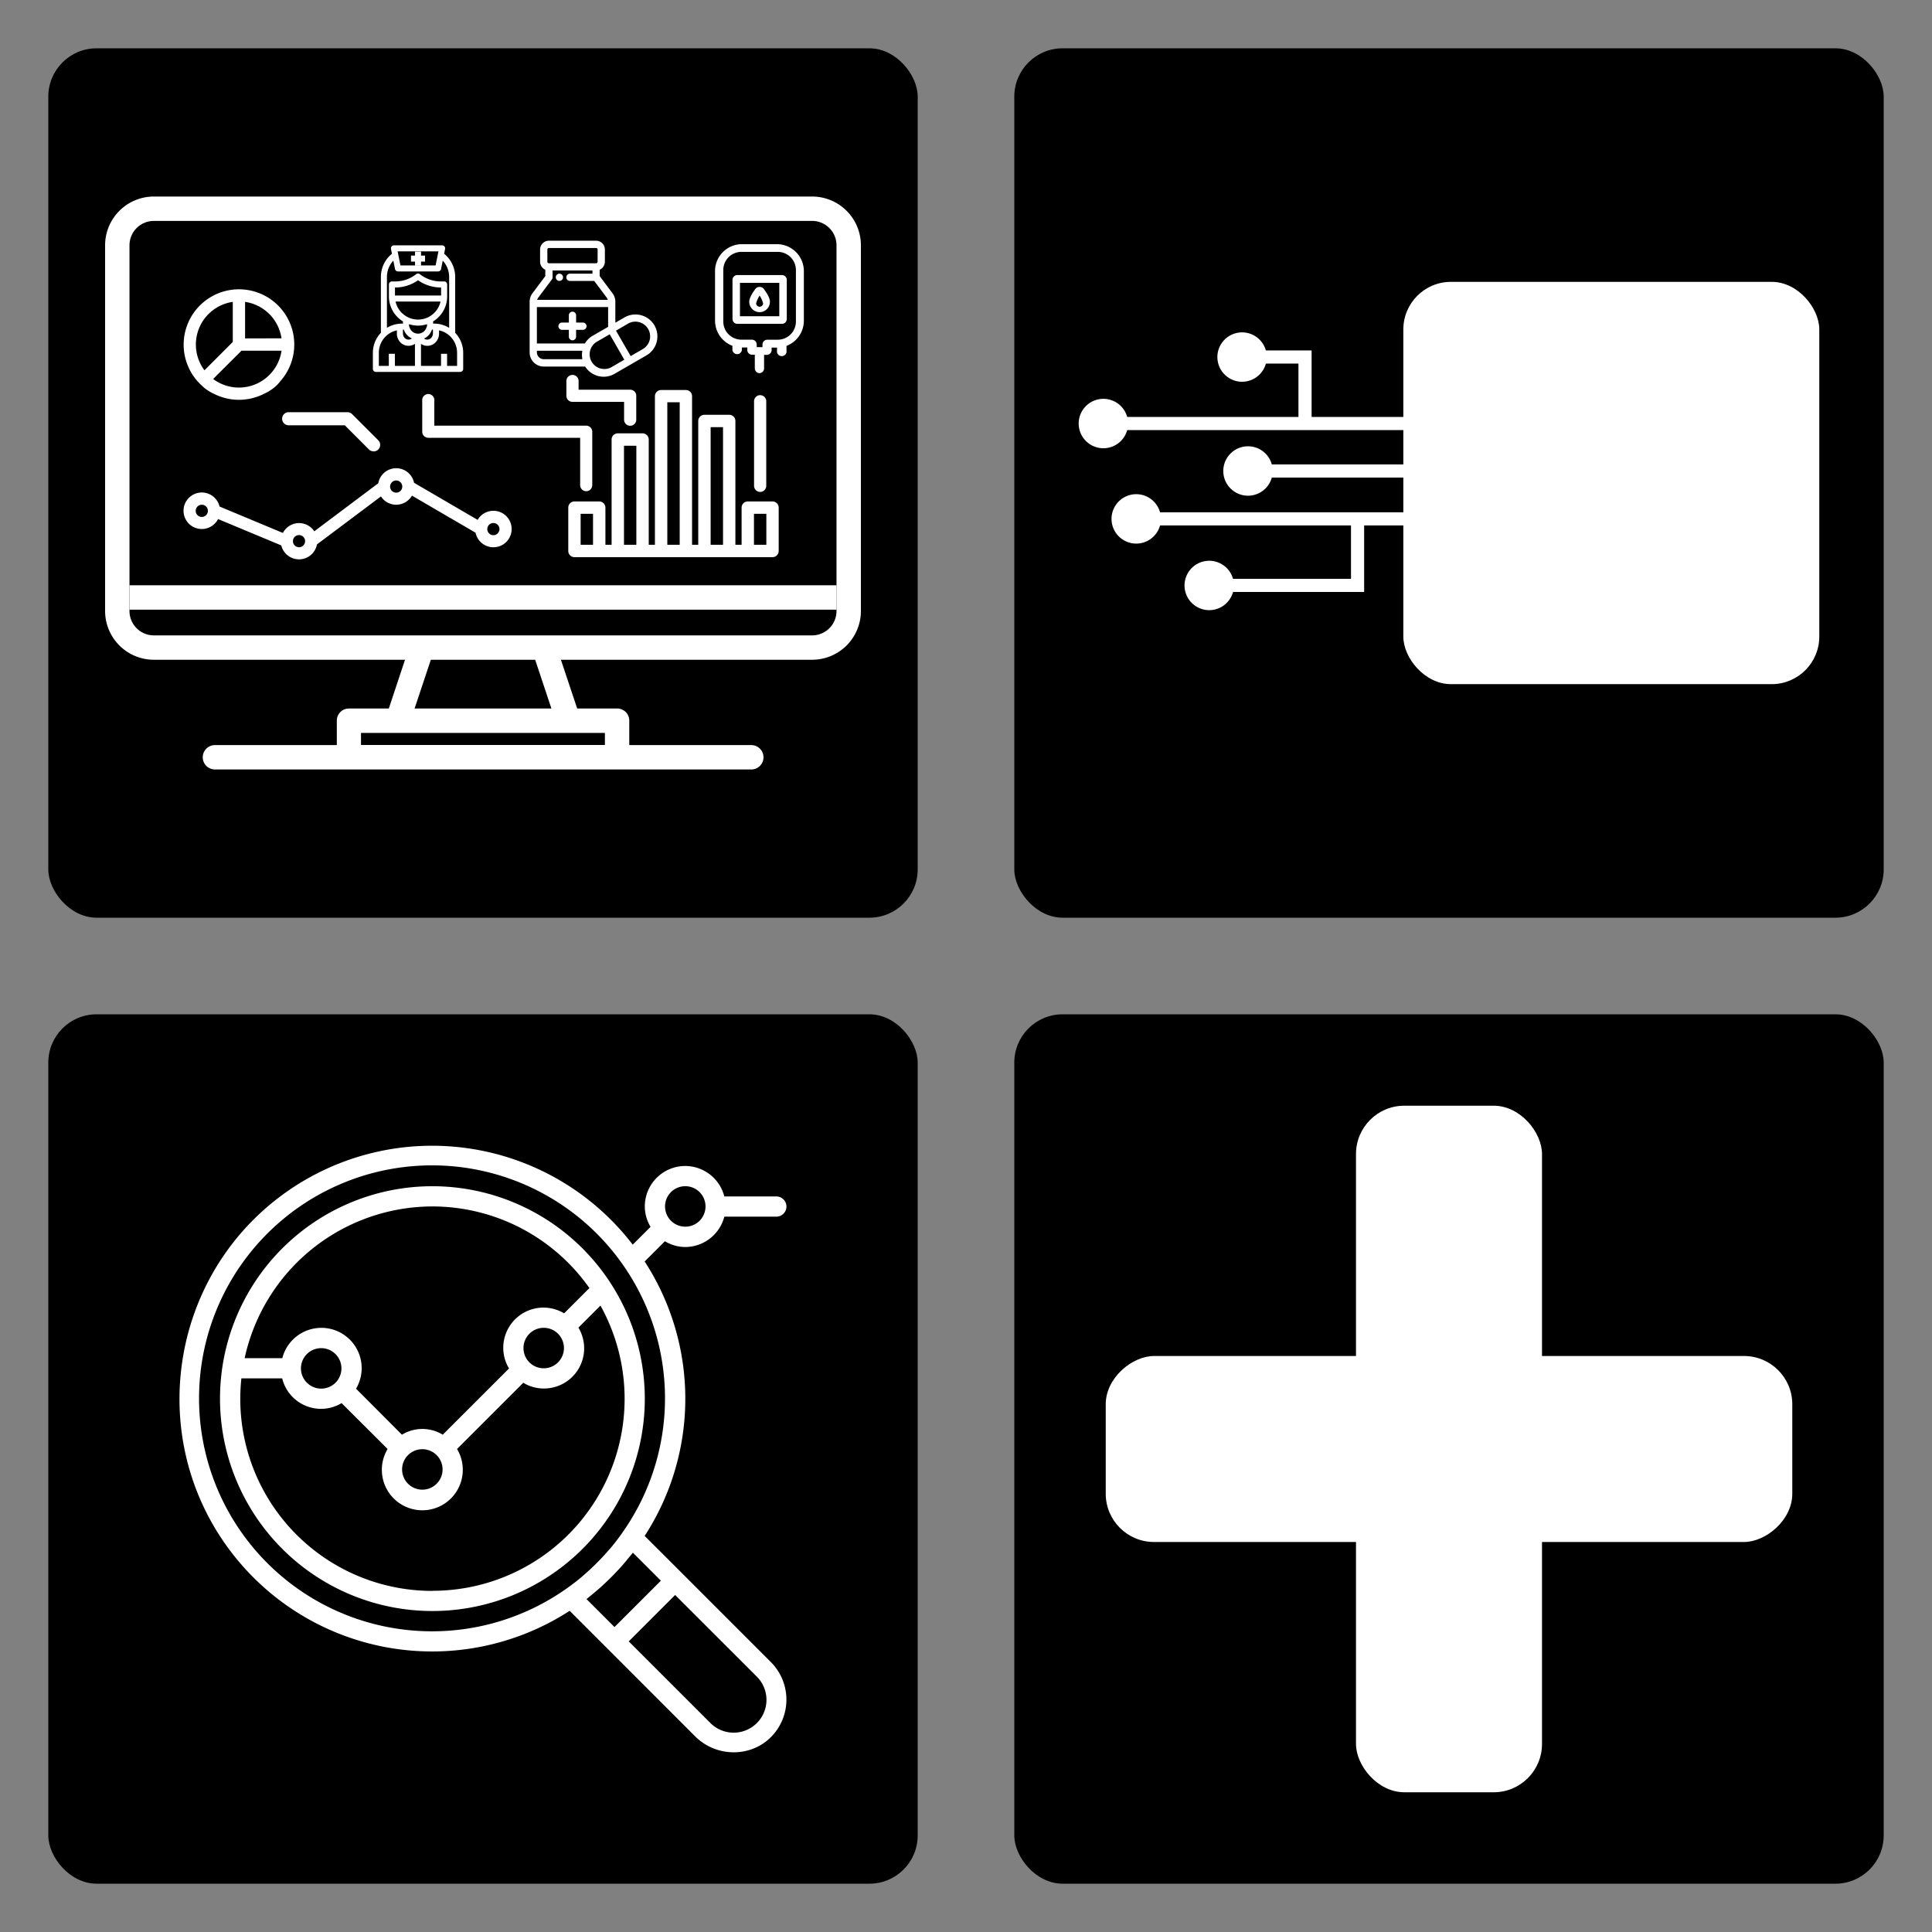 <svg id="Layer_1" data-name="Layer 1" xmlns="http://www.w3.org/2000/svg" viewBox="0 0 800 800"><rect x="0" y="0" width="800" height="800" fill="#808080" stroke="none"/><rect x="420" y="20" width="360" height="360" rx="20"/><rect x="20" y="20" width="360" height="360" rx="20"/><rect x="420" y="420" width="360" height="360" rx="20"/><rect x="20" y="420" width="360" height="360" rx="20"/><path d="M188.06,138V114.69a12,12,0,0,0-4.61-9.44l.44-2.2a.82.82,0,0,0-.18-.69.8.8,0,0,0-.64-.31H163.13a.83.83,0,0,0-.65.31.85.85,0,0,0-.17.69l.44,2.2a12,12,0,0,0-4.61,9.44V138a11.61,11.61,0,0,0-3.32,8.13v6.65a.83.83,0,0,0,.83.83h34.9a.83.83,0,0,0,.83-.83V146.1a11.61,11.61,0,0,0-3.32-8.13Zm-6-34.26-1.33,6.65H165.47l-1.33-6.65Zm-18.94,3.4.85,4.25a.84.84,0,0,0,.82.67h16.62a.82.82,0,0,0,.81-.67l.85-4.25a10.31,10.31,0,0,1,3.33,7.58v21.87a11.58,11.58,0,0,0-6.65-2.1h-.83v-1.57a11.63,11.63,0,0,0,5.81-10.06v-5a.83.83,0,0,0-.83-.83h-1.32a14.35,14.35,0,0,1-9-3.14.84.84,0,0,0-1,0,14.35,14.35,0,0,1-9,3.14H162.3a.84.84,0,0,0-.84.83v5a11.65,11.65,0,0,0,5.82,10.06v1.57h-.83a11.58,11.58,0,0,0-6.65,2.1V114.69a10.34,10.34,0,0,1,3.32-7.58Zm3.33,29h1.1l.22.54a5.72,5.72,0,0,0,3.6,3.35l-.45.45a2.62,2.62,0,0,1-3.64-.21,3.13,3.13,0,0,1-.83-2.13Zm16.62-13.3H163.13v-4.16h.49a16.14,16.14,0,0,0,9.48-3.1,16.14,16.14,0,0,0,9.48,3.1h.49Zm-.15,1.66a10,10,0,0,1-19.64,0Zm-9.82,10a11.46,11.46,0,0,0,4.15-.78v1.46l-.36.92a4.09,4.09,0,0,1-7.58,0l-.37-.92v-1.46a11.52,11.52,0,0,0,4.16.78Zm5.33,2.21.22-.54h1.1v2a3.13,3.13,0,0,1-.83,2.13,2.6,2.6,0,0,1-3.58.26l-.51-.5a5.7,5.7,0,0,0,3.6-3.35Zm-22,9.43a10,10,0,0,1,8.31-9.82v1.85a4.73,4.73,0,0,0,1.28,3.27,4.25,4.25,0,0,0,3.12,1.37,4.34,4.34,0,0,0,2.85-1.08l.23-.22v10.45h-9.14v-5h-1.67v5h-5Zm33.24,5.82h-5v-5h-1.66v5h-9.14V141.46l.28.28a4.26,4.26,0,0,0,2.78,1,4.36,4.36,0,0,0,3.15-1.38,4.77,4.77,0,0,0,1.27-3.27v-1.85a10,10,0,0,1,8.31,9.82Zm0,0" style="fill:#fff"/><path d="M190.55,154h-34.9a1.25,1.25,0,0,1-1.25-1.25V146.1a12,12,0,0,1,3.32-8.3V114.69a12.35,12.35,0,0,1,4.57-9.61l-.39-2a1.26,1.26,0,0,1,1.23-1.5h19.94a1.26,1.26,0,0,1,1.23,1.5l-.39,2a12.35,12.35,0,0,1,4.57,9.61V137.8a12,12,0,0,1,3.32,8.3v6.65A1.25,1.25,0,0,1,190.55,154Zm-27.42-51.53a.42.42,0,0,0-.32.15.39.39,0,0,0-.08.34l.49,2.46-.21.16a11.52,11.52,0,0,0-4.45,9.11v23.45l-.12.13a11.11,11.11,0,0,0-3.2,7.83v6.65a.41.41,0,0,0,.41.41h34.9a.41.41,0,0,0,.41-.41V146.1a11.16,11.16,0,0,0-3.2-7.83l-.12-.13V114.69a11.52,11.52,0,0,0-4.45-9.11l-.21-.16.49-2.45a.4.4,0,0,0-.08-.35.42.42,0,0,0-.32-.15Zm27,49.87h-5.83v-5h-.82v5h-10v-11.9l1,1a3.8,3.8,0,0,0,2.48.92,3.9,3.9,0,0,0,2.84-1.25,4.34,4.34,0,0,0,1.16-3v-2.35l.49.08a10.36,10.36,0,0,1,8.66,10.24Zm-5-.84h4.14v-5.4a9.5,9.5,0,0,0-7.47-9.31v1.34a5.13,5.13,0,0,1-1.39,3.55,4.67,4.67,0,0,1-6.09.7v9.12h8.3v-5h2.51Zm-12.47.84h-10v-5h-.82v5h-5.83V146.1a10.36,10.36,0,0,1,8.66-10.24l.49-.08v2.35a4.34,4.34,0,0,0,1.16,3,3.92,3.92,0,0,0,5.4.26l.92-.93Zm-9.14-.84h8.3v-9.13a4.79,4.79,0,0,1-2.66.82,4.67,4.67,0,0,1-3.43-1.5,5.17,5.17,0,0,1-1.39-3.56v-1.34a9.5,9.5,0,0,0-7.47,9.31v5.4H161v-5h2.51Zm13.41-10a2.87,2.87,0,0,1-1.89-.69l-1-1,.66-.21a5.27,5.27,0,0,0,3.33-3.09l.32-.81h1.81v2.42a3.52,3.52,0,0,1-.94,2.41A3.08,3.08,0,0,1,177,141.53Zm-1.37-1.35,0,0a2.19,2.19,0,0,0,3-.26,2.71,2.71,0,0,0,.71-1.84v-1.58h-.4l-.11.28A6.1,6.1,0,0,1,175.59,140.18Zm-6.39,1.35a3.06,3.06,0,0,1-2.23-1,3.52,3.52,0,0,1-.94-2.41v-2.42h1.8l.33.81a5.26,5.26,0,0,0,3.34,3.09l.66.21-.95,1A3.06,3.06,0,0,1,169.2,141.53Zm-2.33-5v1.58a2.71,2.71,0,0,0,.71,1.84,2.2,2.2,0,0,0,3,.21,6.1,6.1,0,0,1-3.23-3.35l-.11-.28ZM173.1,139a4.48,4.48,0,0,1-4.18-2.83l-.4-1.08v-2.06l.58.22a11,11,0,0,0,8,0l.58-.22,0,2.22-.36.92A4.48,4.48,0,0,1,173.1,139Zm-3.73-4,.33.85a3.66,3.66,0,0,0,6.8,0l.33-.85v-.77a11.89,11.89,0,0,1-7.46,0Zm17.45,2.32-.67-.46a11.06,11.06,0,0,0-6.4-2H178.5v-2.23l.21-.12a11.28,11.28,0,0,0,5.6-9.7v-5a.41.41,0,0,0-.41-.41h-1.32a14.82,14.82,0,0,1-9.22-3.23.42.42,0,0,0-.52,0,14.82,14.82,0,0,1-9.22,3.23H162.3a.41.41,0,0,0-.41.41v5a11.26,11.26,0,0,0,5.6,9.7l.21.12v2.23h-1.25a11.11,11.11,0,0,0-6.41,2l-.66.46V114.69a10.81,10.81,0,0,1,3.46-7.89l.55-.51,1,5a.4.4,0,0,0,.4.32h16.62a.41.41,0,0,0,.4-.32l1-5,.55.51a10.81,10.81,0,0,1,3.46,7.89ZM179.34,134h.41a11.89,11.89,0,0,1,6.23,1.75v-21.1a10,10,0,0,0-2.65-6.73l-.69,3.48a1.26,1.26,0,0,1-1.23,1H164.79a1.26,1.26,0,0,1-1.23-1l-.69-3.48a10,10,0,0,0-2.65,6.73v21.1a11.89,11.89,0,0,1,6.23-1.75h.41v-.91a12.12,12.12,0,0,1-5.82-10.3v-5a1.26,1.26,0,0,1,1.26-1.25h1.32a14,14,0,0,0,8.7-3,1.23,1.23,0,0,1,1.56,0,14,14,0,0,0,8.7,3h1.32a1.26,1.26,0,0,1,1.26,1.25v5a12.12,12.12,0,0,1-5.82,10.3Zm-6.24-.82a10.36,10.36,0,0,1-10.24-8.66l-.08-.49h20.64l-.08.49A10.36,10.36,0,0,1,173.1,133.22Zm-9.31-8.31a9.54,9.54,0,0,0,18.62,0Zm19.7-1.66H162.71v-5h.91a15.7,15.7,0,0,0,9.23-3l.25-.19.25.19a15.7,15.7,0,0,0,9.23,3h.91Zm-19.94-.84h19.1v-3.32h-.07a16.52,16.52,0,0,1-9.48-3,16.52,16.52,0,0,1-9.48,3h-.07Zm17.52-11.63H165.12l-1.49-7.49h18.94Zm-15.26-.84h14.57l1.17-5.81h-16.9Z" style="fill:#fff"/><path d="M172.27,109.53h1.66v-1.66h1.66v-1.66h-1.66v-1.66h-1.66v1.66h-1.66v1.66h1.66Zm0,0" style="fill:#fff"/><path d="M174.35,110h-2.5v-1.66h-1.66v-2.5h1.66v-1.66h2.5v1.66H176v2.5h-1.66Zm-1.66-.84h.82v-1.66h1.66v-.82h-1.66V105h-.82v1.66H171v.82h1.66Z" style="fill:#fff"/><path d="M231.64,115.9a1.08,1.08,0,1,0-1.08-1.08A1.08,1.08,0,0,0,231.64,115.9Z" style="fill:#fff"/><path d="M231.64,116.32a1.5,1.5,0,1,1,1.5-1.5A1.5,1.5,0,0,1,231.64,116.32Zm0-2.16a.66.66,0,1,0,.66.66A.66.66,0,0,0,231.64,114.16Z" style="fill:#fff"/><path d="M241.39,134h-3.25v-3.25a1.09,1.09,0,0,0-2.17,0V134h-3.25a1.08,1.08,0,1,0,0,2.16H236v3.25a1.09,1.09,0,0,0,2.17,0v-3.25h3.25a1.08,1.08,0,1,0,0-2.16Z" style="fill:#fff"/><path d="M237.06,140.91a1.52,1.52,0,0,1-1.51-1.51v-2.83h-2.83a1.5,1.5,0,1,1,0-3h2.83v-2.83a1.51,1.51,0,1,1,3,0v2.83h2.83a1.5,1.5,0,0,1,0,3h-2.83v2.83A1.51,1.51,0,0,1,237.06,140.91Zm-4.34-6.5a.66.66,0,1,0,0,1.32h3.67v3.67a.67.67,0,0,0,1.33,0v-3.67h3.67a.66.66,0,0,0,0-1.32h-3.67v-3.67a.67.67,0,0,0-1.33,0v3.67Z" style="fill:#fff"/><path d="M258.78,131.79l-4.4,2.54v-9.4a5.42,5.42,0,0,0-1.08-3.25l-5.42-7.22v-3.08a3.25,3.25,0,0,0,2.17-3.06v-5a3.26,3.26,0,0,0-3.25-3.25H227.31a3.26,3.26,0,0,0-3.25,3.25v5a3.25,3.25,0,0,0,2.17,3.06v3.08l-5.42,7.22a5.42,5.42,0,0,0-1.08,3.25v21a5.42,5.42,0,0,0,5.41,5.41h17.41a8.65,8.65,0,0,0,11.76,3.07l13.13-7.58a8.66,8.66,0,1,0-8.66-15Zm-16.36,10.86H221.89V126.73h30.33v8.85l-6.57,3.79A8.62,8.62,0,0,0,242.42,142.65Zm-16.19-39.31a1.08,1.08,0,0,1,1.08-1.08H246.8a1.08,1.08,0,0,1,1.08,1.08v5a1.08,1.08,0,0,1-1.08,1.08H227.31a1.08,1.08,0,0,1-1.08-1.08Zm2,12.13a1.1,1.1,0,0,0,.21-.65v-3.25h17.33v2.17H236a1.08,1.08,0,1,0,0,2.16h10.29l5.31,7.08a3.25,3.25,0,0,1,.62,1.59H221.92a3.25,3.25,0,0,1,.62-1.59Zm-6.29,30.43v-1.09h19.68a8.74,8.74,0,0,0,.05,4.34H225.14A3.26,3.26,0,0,1,221.89,145.9Zm31.34,6.6a6.5,6.5,0,0,1-6.5-11.25l5.88-3.4,6.5,11.26Zm13.13-7.58L261,148l-6.5-11.25,5.37-3.1a6.5,6.5,0,1,1,6.5,11.25Z" style="fill:#fff"/><path d="M250,156a9.12,9.12,0,0,1-7.71-4.22H225.14a5.84,5.84,0,0,1-5.83-5.83v-21a5.86,5.86,0,0,1,1.16-3.5l5.33-7.11v-2.65a3.69,3.69,0,0,1-2.16-3.35v-5a3.67,3.67,0,0,1,3.67-3.67H246.8a3.67,3.67,0,0,1,3.67,3.67v5a3.69,3.69,0,0,1-2.16,3.35v2.65l5.33,7.11a5.86,5.86,0,0,1,1.16,3.5v8.67l3.77-2.17A9.09,9.09,0,0,1,271,134.75a9.1,9.1,0,0,1-3.32,12.41l-13.13,7.58A9,9,0,0,1,250,156Zm-22.71-55.44a2.83,2.83,0,0,0-2.83,2.83v5a2.84,2.84,0,0,0,1.89,2.67l.28.1v3.51l-5.5,7.33a5,5,0,0,0-1,3v21a5,5,0,0,0,5,5h17.65l.12.21A8.26,8.26,0,0,0,254.1,154l13.13-7.58A8.24,8.24,0,0,0,259,132.15l-5,2.91V124.93a5,5,0,0,0-1-3l-5.5-7.33v-3.51l.28-.1a2.84,2.84,0,0,0,1.89-2.67v-5a2.83,2.83,0,0,0-2.83-2.83ZM250,153.79a6.92,6.92,0,0,1-3.47-12.91l6.25-3.6,6.91,12-6.24,3.61A6.92,6.92,0,0,1,250,153.79Zm2.47-15.36-5.52,3.18A6.08,6.08,0,0,0,253,152.14l5.52-3.19Zm-10.29,11.14h-17a3.68,3.68,0,0,1-3.67-3.67v-1.52H242.1l-.12.53A8.14,8.14,0,0,0,242,149Zm-19.86-4.34v.67a2.83,2.83,0,0,0,2.83,2.83h16a9.16,9.16,0,0,1,0-3.5Zm38.52,3.37-6.92-12,5.74-3.32a6.92,6.92,0,0,1,6.92,12Zm-5.77-11.68,6.08,10.53,5-2.89A6.08,6.08,0,1,0,260.07,134Zm-12.39,6.15h-21.2V126.31h31.17v9.51l-6.78,3.92a8.14,8.14,0,0,0-3.07,3.12Zm-20.36-.84h19.87a9,9,0,0,1,3.26-3.22l6.36-3.67v-8.19H222.31ZM252.66,125H221.45l.05-.47a3.64,3.64,0,0,1,.71-1.8l5.63-7.5a.73.73,0,0,0,.13-.4v-3.67h18.17v3H236a.66.66,0,1,0,0,1.32h10.5l5.43,7.24a3.64,3.64,0,0,1,.71,1.8Zm-30.23-.85h29.25a2.77,2.77,0,0,0-.45-.91l-5.18-6.91H236a1.5,1.5,0,1,1,0-3h9.33V112H228.81v2.83a1.48,1.48,0,0,1-.3.9l-5.63,7.51A2.77,2.77,0,0,0,222.43,124.14Zm24.37-14.31H227.31a1.52,1.52,0,0,1-1.51-1.51v-5a1.51,1.51,0,0,1,1.51-1.5H246.8a1.51,1.51,0,0,1,1.51,1.5v5A1.52,1.52,0,0,1,246.8,109.83Zm-19.49-7.15a.65.65,0,0,0-.66.66v5a.65.65,0,0,0,.66.66H246.8a.65.65,0,0,0,.66-.66v-5a.65.65,0,0,0-.66-.66Z" style="fill:#fff"/><path d="M321.81,101.53H307.29a10.72,10.72,0,0,0-10.71,10.71v20.57a10.73,10.73,0,0,0,7.19,10.12v2.14a1.54,1.54,0,0,0,3.08,0v-1.55h3.08V145a1.54,1.54,0,0,0,1.54,1.54H313v6.05a1.54,1.54,0,1,0,3.08,0v-6.05h1.54a1.54,1.54,0,0,0,1.54-1.54v-1.44h3.08v1.55a1.54,1.54,0,1,0,3.08,0v-2.14a10.73,10.73,0,0,0,7.19-10.12V112.24a10.72,10.72,0,0,0-10.71-10.71ZM330,133.15a7.93,7.93,0,0,1-7.92,7.92h-4.34a1.59,1.59,0,0,0-1.59,1.6v1.49H313v-1.49a1.6,1.6,0,0,0-1.6-1.6H307a7.93,7.93,0,0,1-7.92-7.92V111.8a7.93,7.93,0,0,1,7.92-7.93h15.06A7.93,7.93,0,0,1,330,111.8Zm-.56-.34" style="fill:#fff"/><path d="M314.55,154.52a2,2,0,0,1-2-2v-5.63h-1.12a2,2,0,0,1-2-2v-1h-2.24v1.13a2,2,0,0,1-3.92,0v-1.84a11.15,11.15,0,0,1-7.19-10.42V112.24a11.14,11.14,0,0,1,11.13-11.13h14.52a11.15,11.15,0,0,1,11.13,11.13v20.57a11.15,11.15,0,0,1-7.19,10.41v1.85a2,2,0,1,1-3.92,0v-1.13h-2.24v1a2,2,0,0,1-2,2h-1.12v5.63A2,2,0,0,1,314.55,154.52Zm-8.12-11.44.44,0h3.48V145a1.12,1.12,0,0,0,1.12,1.12h2v6.48a1.12,1.12,0,0,0,2.24,0v-6.48h2a1.12,1.12,0,0,0,1.12-1.12v-1.85h3.49l.43,0v2a1.12,1.12,0,0,0,2.24,0v-2.44l.28-.1a10.31,10.31,0,0,0,6.91-9.72V112.24A10.31,10.31,0,0,0,321.81,102H307.29A10.3,10.3,0,0,0,297,112.24v20.57a10.31,10.31,0,0,0,6.91,9.73l.28.09v2.44a1.12,1.12,0,0,0,2.24,0Zm10.14,1.5h-4v-1.91a1.18,1.18,0,0,0-1.18-1.18H307a8.36,8.36,0,0,1-8.35-8.34V111.8a8.36,8.36,0,0,1,8.35-8.35h15.06a8.36,8.36,0,0,1,8.34,8.35v21.35a8.35,8.35,0,0,1-8.34,8.34h-4.34a1.18,1.18,0,0,0-1.17,1.18Zm-3.2-.84h2.36v-1.07a2,2,0,0,1,2-2h4.34a7.52,7.52,0,0,0,7.5-7.5V111.8a7.51,7.51,0,0,0-7.5-7.5H307a7.5,7.5,0,0,0-7.5,7.5v21.35a7.51,7.51,0,0,0,7.5,7.5h4.33a2,2,0,0,1,2,2Z" style="fill:#fff"/><path d="M323.79,114.36H305.31a1.54,1.54,0,0,0-1.54,1.54v16.23a1.54,1.54,0,0,0,1.54,1.54h18.48a1.54,1.54,0,0,0,1.54-1.54V115.9a1.54,1.54,0,0,0-1.54-1.54Zm-.67,17H306V116.7h17.14Zm-.88-.74" style="fill:#fff"/><path d="M323.79,134.09H305.31a2,2,0,0,1-2-2V115.9a2,2,0,0,1,2-2h18.48a2,2,0,0,1,2,2v16.23A2,2,0,0,1,323.79,134.09Zm-18.48-19.31a1.12,1.12,0,0,0-1.12,1.12v16.23a1.12,1.12,0,0,0,1.12,1.12h18.48a1.12,1.12,0,0,0,1.11-1.12V115.9a1.12,1.12,0,0,0-1.11-1.12Zm18.23,17h-18V116.28h18Zm-17.14-.84h16.29V117.12H306.4Z" style="fill:#fff"/><path d="M314.55,128.84a3.87,3.87,0,0,0,3.87-3.87c0-.32,0-1.29-1.31-3.41a15.11,15.11,0,0,0-.88-1.29,1.85,1.85,0,0,0-3.36,0,13.09,13.09,0,0,0-.89,1.29c-1.3,2.12-1.3,3.09-1.3,3.41a3.87,3.87,0,0,0,3.87,3.87Zm0-7.28a13.76,13.76,0,0,1,1.87,4.06,1.88,1.88,0,0,1-3.75,0,13.84,13.84,0,0,1,1.88-4.06Zm0,1.71" style="fill:#fff"/><path d="M314.55,129.26a4.3,4.3,0,0,1-4.3-4.29c0-.35,0-1.41,1.38-3.63a15.33,15.33,0,0,1,.9-1.33,2.26,2.26,0,0,1,4,0,16,16,0,0,1,.91,1.33c1.37,2.22,1.37,3.28,1.37,3.63A4.3,4.3,0,0,1,314.55,129.26Zm0-9.65a1.78,1.78,0,0,0-1.35.92,13.53,13.53,0,0,0-.86,1.25c-1.24,2-1.24,2.9-1.24,3.19a3.45,3.45,0,1,0,6.9,0c0-.29,0-1.17-1.25-3.19a14.19,14.19,0,0,0-.85-1.25C315.56,120.1,315.19,119.61,314.55,119.61Zm0,8.28a2.31,2.31,0,0,1-2.3-2.27c.1-1.14,1.39-3.37,1.94-4.28l.36-.59.36.59a14.91,14.91,0,0,1,1.93,4.24A2.31,2.31,0,0,1,314.55,127.89Zm0-5.5a11.21,11.21,0,0,0-1.46,3.27,1.46,1.46,0,0,0,2.91,0A11.66,11.66,0,0,0,314.55,122.39Z" style="fill:#fff"/><path d="M154.71,186.92a2.7,2.7,0,0,0,1.91-4.62L145.8,171.48a2.71,2.71,0,0,0-1.91-.8H119.53a2.71,2.71,0,0,0,0,5.42h23.23l10,10a2.69,2.69,0,0,0,1.91.79Zm0,0" style="fill:#fff"/><path d="M204.3,211.51a7.53,7.53,0,0,0-6.52,3.76l-26.33-15.36a7.54,7.54,0,0,0-14.81.19L130.14,220a7.54,7.54,0,0,0-13,.68L90.91,209.74a7.56,7.56,0,1,0-.62,5.19l26.19,10.92a7.55,7.55,0,0,0,14.76-.42l26.5-19.87a7.53,7.53,0,0,0,12.84-.33l26.34,15.36a7.55,7.55,0,1,0,7.38-9.08Zm-118.21,0A2.53,2.53,0,1,1,83.56,209a2.52,2.52,0,0,1,2.53,2.53Zm37.73,15.08a2.52,2.52,0,0,1-2.52-2.52h0a2.52,2.52,0,1,1,2.52,2.53ZM164.06,204a2.52,2.52,0,1,1,2.51-2.52,2.51,2.51,0,0,1-2.51,2.52Zm40.24,17.61a2.52,2.52,0,1,1,2.52-2.52,2.52,2.52,0,0,1-2.52,2.52Zm0,0" style="fill:#fff"/><path d="M119.85,133.3a22.91,22.91,0,1,0-38,24.64,36.18,36.18,0,0,0,3,2.88A19.33,19.33,0,0,0,88.45,163a22.87,22.87,0,0,0,21,0,18.76,18.76,0,0,0,4.12-2.55,15.5,15.5,0,0,0,2.46-2.54A22.9,22.9,0,0,0,119.85,133.3Zm-38.74,9.36A17.85,17.85,0,0,1,96.39,125v16.59L84.66,153.33A17.77,17.77,0,0,1,81.11,142.66Zm24.64,16.47a17.82,17.82,0,0,1-17.49-2.2L100,145.21h16.58A17.84,17.84,0,0,1,105.75,159.13Zm-4.27-19V125a17.86,17.86,0,0,1,15.09,15.09Z" style="fill:#fff"/><path d="M319.89,207.64H309.64a2.56,2.56,0,0,0-2.56,2.56v15.38h-2.57V174.31a2.56,2.56,0,0,0-2.56-2.56H291.7a2.57,2.57,0,0,0-2.57,2.56v51.27h-2.56V164.06A2.56,2.56,0,0,0,284,161.5H273.76a2.57,2.57,0,0,0-2.57,2.56v61.52h-2.56V182a2.56,2.56,0,0,0-2.56-2.56H255.81a2.56,2.56,0,0,0-2.56,2.56v43.58h-2.56V210.2a2.56,2.56,0,0,0-2.57-2.56H237.87a2.56,2.56,0,0,0-2.56,2.56v17.94a2.57,2.57,0,0,0,2.56,2.57h82a2.57,2.57,0,0,0,2.57-2.57V210.2A2.56,2.56,0,0,0,319.89,207.64Zm-74.33,17.94h-5.13V212.76h5.13Zm17.94,0h-5.12v-41h5.12Zm17.95,0h-5.13v-59h5.13Zm17.94,0h-5.13v-48.7h5.13Zm17.94,0H312.2V212.76h5.13Z" style="fill:#fff"/><polygon points="178.4 273.19 171.67 293.38 228.33 293.38 221.6 273.19 178.4 273.19" style="fill:none"/><path d="M53.62,253a10.1,10.1,0,0,0,10.09,10.1H336.29A10.1,10.1,0,0,0,346.38,253v-3.92H53.62Z" style="fill:none"/><rect x="149.52" y="303.48" width="100.96" height="5.05" style="fill:none"/><path d="M336.29,81.38H63.71a20.2,20.2,0,0,0-20.19,20.19V253a20.2,20.2,0,0,0,20.19,20.19h104L161,293.38H144.47a5,5,0,0,0-5,5.05v10.1H89a5,5,0,1,0,0,10.09h222.1a5,5,0,1,0,0-10.09H260.57v-10.1a5,5,0,0,0-5-5.05H239l-6.74-20.19H336.29A20.2,20.2,0,0,0,356.48,253V101.57A20.2,20.2,0,0,0,336.29,81.38Zm-85.81,222.1v5h-101v-5Zm-78.81-10.1,6.73-20.19h43.2l6.73,20.19Zm174.71-67V253a10.1,10.1,0,0,1-10.09,10.1H63.71A10.1,10.1,0,0,1,53.62,253V101.57a10.11,10.11,0,0,1,10.09-10.1H336.29a10.11,10.11,0,0,1,10.09,10.1Z" style="fill:#fff"/><rect x="53.62" y="242.35" width="292.77" height="10.1" style="fill:#fff"/><path d="M242.75,203.4a2.52,2.52,0,0,1-2.52-2.52v-19.6H177.36a2.52,2.52,0,0,1-2.52-2.52V166a2.52,2.52,0,1,1,5,0v10.26h62.87a2.52,2.52,0,0,1,2.53,2.52v22.12A2.52,2.52,0,0,1,242.75,203.4Z" style="fill:#fff"/><path d="M314.77,203.69a2.53,2.53,0,0,1-2.53-2.53V166a2.53,2.53,0,0,1,5.05,0v35.18A2.52,2.52,0,0,1,314.77,203.69Z" style="fill:#fff"/><path d="M260.94,176.3a2.52,2.52,0,0,1-2.52-2.52v-7.37H237.06a2.53,2.53,0,0,1-2.53-2.53v-5.95a2.53,2.53,0,1,1,5.05,0v3.43h21.36a2.52,2.52,0,0,1,2.52,2.52v9.9A2.52,2.52,0,0,1,260.94,176.3Z" style="fill:#fff"/><rect x="581.09" y="116.71" width="172.24" height="166.58" rx="19.71" style="fill:#fff"/><rect x="516.22" y="192.31" width="76.21" height="5.44" style="fill:#fff"/><path d="M516.73,184.8A10.23,10.23,0,1,0,527,195,10.23,10.23,0,0,0,516.73,184.8Z" style="fill:#fff"/><rect x="456.38" y="172.65" width="130.61" height="5.44" style="fill:#fff"/><path d="M456.89,165.15a10.23,10.23,0,1,0,10.23,10.22A10.23,10.23,0,0,0,456.89,165.15Z" style="fill:#fff"/><polygon points="543.11 175.37 537.66 175.37 537.66 150.55 513.81 150.55 513.81 145.11 543.11 145.11 543.11 175.37" style="fill:#fff"/><circle cx="514.32" cy="147.83" r="10.23" transform="translate(-20.21 122.12) rotate(-13.28)" style="fill:#fff"/><rect x="469.98" y="212.13" width="117.01" height="5.44" style="fill:#fff"/><path d="M470.49,204.63a10.23,10.23,0,1,0,10.23,10.23A10.23,10.23,0,0,0,470.49,204.63Z" style="fill:#fff"/><polygon points="564.86 245.12 500.21 245.12 500.21 239.68 559.42 239.68 559.42 214.85 564.86 214.85 564.86 245.12" style="fill:#fff"/><circle cx="500.72" cy="242.4" r="10.23" transform="translate(-42.3 121.53) rotate(-13.28)" style="fill:#fff"/><path d="M179.06,491.19A87.95,87.95,0,1,0,267,579.14,88,88,0,0,0,179.06,491.19Zm0,8.37a79.53,79.53,0,0,1,65,33.8l-10.47,10.47a16.56,16.56,0,0,0-8.45-2.38,16.64,16.64,0,0,0-14.37,25.21l-27.43,27.42a16.22,16.22,0,0,0-16.91,0l-19-19.05a16.69,16.69,0,1,0-30.53-12.64H101.3A79.7,79.7,0,0,1,179.06,499.56Zm37.7,58.64a8.38,8.38,0,1,1,8.37,8.38A8.38,8.38,0,0,1,216.76,558.2Zm-41.88,41.88a8.38,8.38,0,1,1-8.38,8.38A8.38,8.38,0,0,1,174.88,600.08ZM133,575a8.38,8.38,0,1,1,8.38-8.37A8.37,8.37,0,0,1,133,575Zm46.07,83.76a79.5,79.5,0,0,1-79.12-88h16.9A16.54,16.54,0,0,0,141.45,581l19.05,19a16.76,16.76,0,1,0,28.75,0l27.43-27.42a16.45,16.45,0,0,0,8.45,2.37,16.64,16.64,0,0,0,14.38-25.21l9.13-9.12a79.49,79.49,0,0,1-69.58,118.09Z" style="fill:#fff"/><path d="M283.77,482.81A16.76,16.76,0,0,0,267,499.56a16.57,16.57,0,0,0,2.38,8.46L262,515.38a104.71,104.71,0,0,0-146.47-19.57c-45.33,34.51-54.7,99.5-20.92,145.37A104.71,104.71,0,0,0,235.89,667l12.64,12.64,5.92,5.92L287.86,719c8.7,8.7,23.12,8.87,31.66,0a22,22,0,0,0-.3-30.75L285.5,654.53l-5.92-5.93L266.94,636a104.35,104.35,0,0,0,0-113.65l8.38-8.37a16.56,16.56,0,0,0,8.45,2.38,16.77,16.77,0,0,0,16.16-12.57h21.53a4.19,4.19,0,0,0,4.19-4.19h0a4.19,4.19,0,0,0-4.19-4.18H299.93A16.77,16.77,0,0,0,283.77,482.81Zm29.52,211.35a13.58,13.58,0,0,1-19,19.43l-.22-.22-33.72-33.71,19.21-19.21Zm-51.23-51.23,11.6,11.6-19.21,19.2-11.59-11.59c.59-.45,1.14-.95,1.72-1.41s1.26-1,1.88-1.55c.92-.77,1.83-1.55,2.71-2.35.46-.42.9-.84,1.34-1.26,1.72-1.6,3.38-3.27,5-5l1.26-1.34c.8-.89,1.58-1.8,2.35-2.71.52-.62,1-1.25,1.54-1.88S261.61,643.52,262.06,642.93Zm-4.64-7.86c-1.32,1.85-2.68,3.65-4.12,5.39-.42.51-.87,1-1.3,1.49q-1.92,2.24-4,4.34c-.59.62-1.2,1.22-1.81,1.82-1.4,1.36-2.85,2.69-4.34,4-.5.42-1,.87-1.5,1.3-1.74,1.43-3.54,2.79-5.38,4.11a96.47,96.47,0,1,1,22.42-22.42Zm26.35-127.13a8.38,8.38,0,1,1,8.37-8.38A8.38,8.38,0,0,1,283.77,507.94Z" style="fill:#fff"/><rect x="561.49" y="457.85" width="77.02" height="284.29" rx="20" style="fill:#fff"/><rect x="561.49" y="457.85" width="77.02" height="284.29" rx="20" transform="translate(1200) rotate(90)" style="fill:#fff"/></svg>